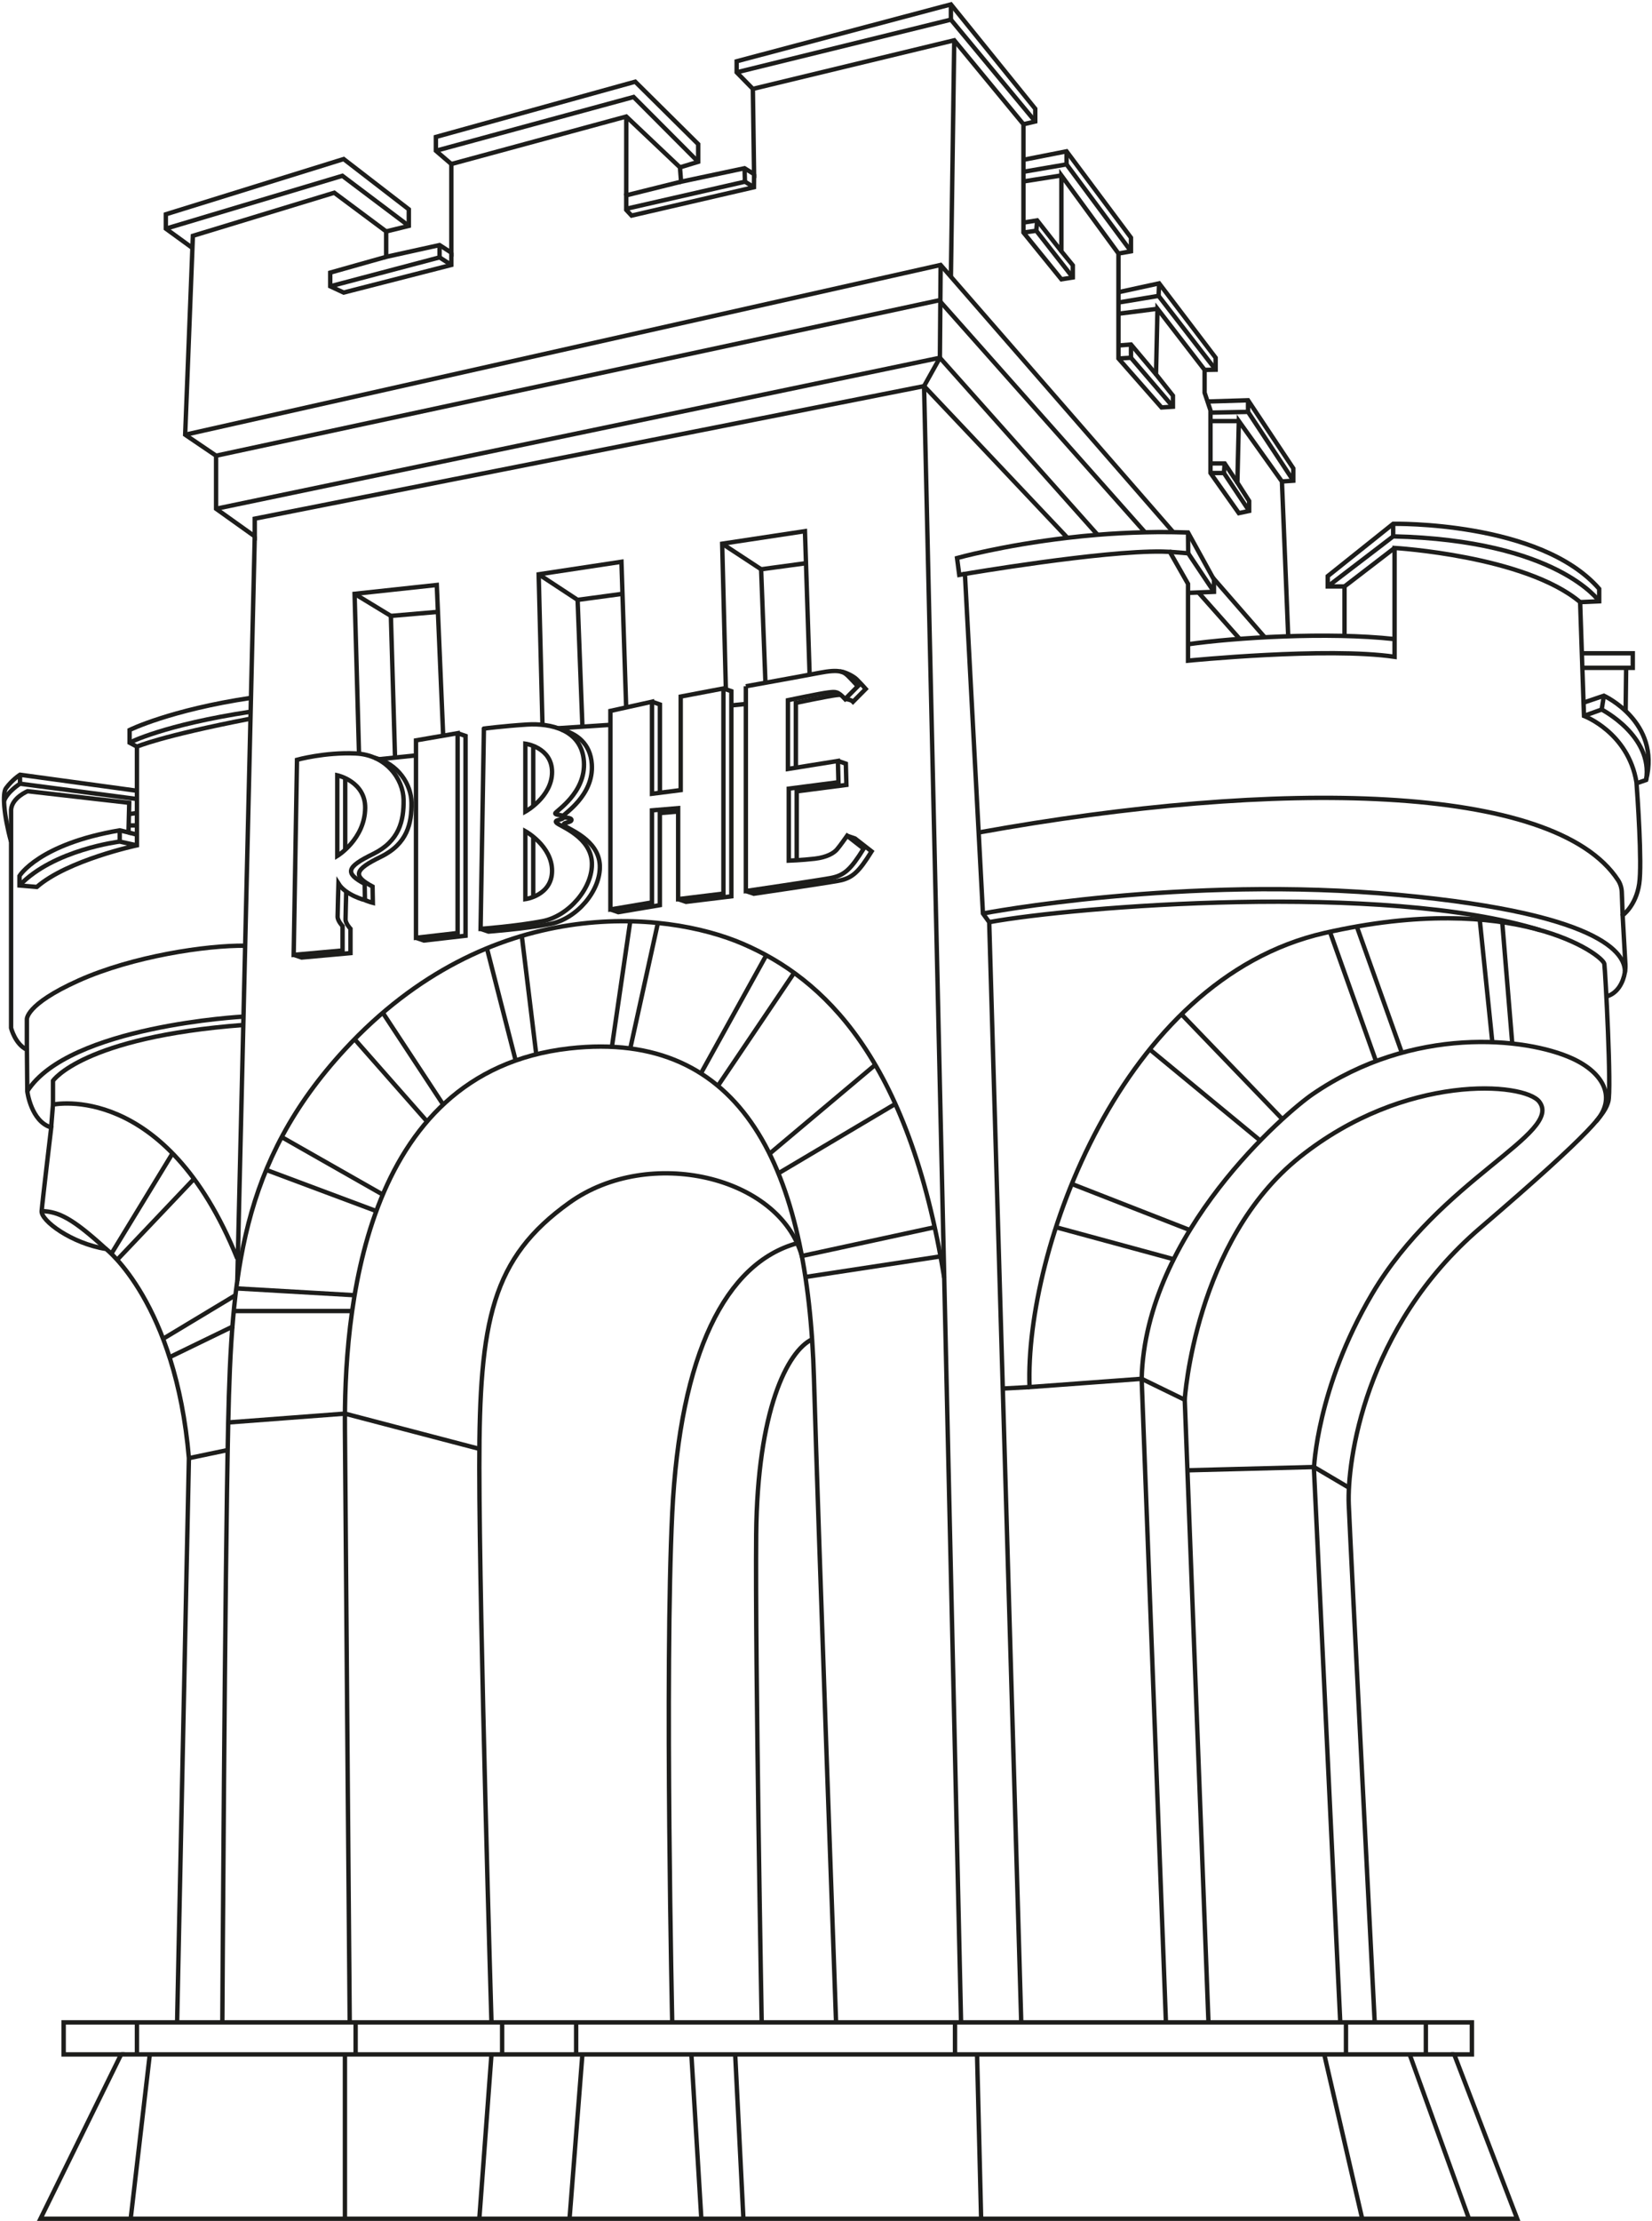 <svg width="753" height="1012" viewBox="0 0 753 1012" fill="none" xmlns="http://www.w3.org/2000/svg">
<path d="M691.543 1011L662.847 936.124H670.905V921.532H29.016V936.124H55.202L18.447 1011H354.995H691.543Z" stroke="#1D1D1B" stroke-width="2" stroke-miterlimit="10"/>
<path d="M55.202 936.124H662.847" stroke="#1D1D1B" stroke-width="2" stroke-miterlimit="10"/>
<path d="M62.419 921.532V936.124" stroke="#1D1D1B" stroke-width="2" stroke-miterlimit="10"/>
<path d="M162.1 921.532V936.124" stroke="#1D1D1B" stroke-width="2" stroke-miterlimit="10"/>
<path d="M228.878 921.532V936.124" stroke="#1D1D1B" stroke-width="2" stroke-miterlimit="10"/>
<path d="M262.61 921.532V936.124" stroke="#1D1D1B" stroke-width="2" stroke-miterlimit="10"/>
<path d="M435.3 921.532V936.124" stroke="#1D1D1B" stroke-width="2" stroke-miterlimit="10"/>
<path d="M613.512 921.532V936.124" stroke="#1D1D1B" stroke-width="2" stroke-miterlimit="10"/>
<path d="M649.925 921.532V936.124" stroke="#1D1D1B" stroke-width="2" stroke-miterlimit="10"/>
<path d="M642.538 936.124L669.564 1011" stroke="#1D1D1B" stroke-width="2" stroke-miterlimit="10"/>
<path d="M603.613 936.124L620.899 1011" stroke="#1D1D1B" stroke-width="2" stroke-miterlimit="10"/>
<path d="M445.356 936.124L447.21 1011" stroke="#1D1D1B" stroke-width="2" stroke-miterlimit="10"/>
<path d="M335.106 936.124L338.853 1011" stroke="#1D1D1B" stroke-width="2" stroke-miterlimit="10"/>
<path d="M315.139 936.124L319.674 1011" stroke="#1D1D1B" stroke-width="2" stroke-miterlimit="10"/>
<path d="M265.462 936.124L259.6 1011" stroke="#1D1D1B" stroke-width="2" stroke-miterlimit="10"/>
<path d="M224.015 936.124L218.481 1011" stroke="#1D1D1B" stroke-width="2" stroke-miterlimit="10"/>
<path d="M157.223 936.124V1011" stroke="#1D1D1B" stroke-width="2" stroke-miterlimit="10"/>
<path d="M68.282 936.124L59.566 1011" stroke="#1D1D1B" stroke-width="2" stroke-miterlimit="10"/>
<path d="M626.605 921.532C626.605 921.532 615.524 704.292 614.774 685.415C614.025 666.539 621.57 605.11 674.678 559.561C727.785 514.013 731.571 507.203 733.083 501.919C734.594 496.635 731.781 443.277 731.282 439.242C730.782 435.206 690.544 405.34 603.706 425.137C510.965 446.288 467.02 570.13 469.281 632.045L520.377 628.272L540.016 637.842L550.835 921.532" stroke="#1D1D1B" stroke-width="2" stroke-miterlimit="10"/>
<path d="M520.377 628.272L531.445 921.533" stroke="#1D1D1B" stroke-width="2" stroke-miterlimit="10"/>
<path d="M540.003 637.842C540.003 637.842 544.538 565.424 592.532 527.171C640.526 488.918 694.803 493.138 701.612 501.998C712.694 516.431 656.3 537.241 625.422 589.599C600.064 632.597 598.907 669.286 598.907 669.286L610.909 921.533" stroke="#1D1D1B" stroke-width="2" stroke-miterlimit="10"/>
<path d="M727.469 511.015C736.855 500.315 731.15 488.905 716.585 482.28C695.539 472.71 644.154 467.149 598.237 498.632C586.485 506.691 522.046 561.48 520.377 628.272" stroke="#1D1D1B" stroke-width="2" stroke-miterlimit="10"/>
<path d="M684.733 420.194L689.308 475.523" stroke="#1D1D1B" stroke-width="2" stroke-miterlimit="10"/>
<path d="M674.48 419.037L680.212 474.787" stroke="#1D1D1B" stroke-width="2" stroke-miterlimit="10"/>
<path d="M618.442 422.166L638.988 479.703" stroke="#1D1D1B" stroke-width="2" stroke-miterlimit="10"/>
<path d="M606.204 424.584L627.197 483.541" stroke="#1D1D1B" stroke-width="2" stroke-miterlimit="10"/>
<path d="M538.518 462.154L584.527 509.951" stroke="#1D1D1B" stroke-width="2" stroke-miterlimit="10"/>
<path d="M524.031 478.152L574.431 519.718" stroke="#1D1D1B" stroke-width="2" stroke-miterlimit="10"/>
<path d="M488.526 539.475L542.356 560.508" stroke="#1D1D1B" stroke-width="2" stroke-miterlimit="10"/>
<path d="M481.309 559.207L534.982 573.785" stroke="#1D1D1B" stroke-width="2" stroke-miterlimit="10"/>
<path d="M614.866 677.883L598.934 668.47L541.239 669.969" stroke="#1D1D1B" stroke-width="2" stroke-miterlimit="10"/>
<path d="M732.189 454.057C737.381 452.676 739.892 447.523 740.641 443.054C740.864 441.766 740.93 440.556 740.878 439.492C740.628 434.707 739.616 417.079 739.616 417.079C739.616 417.079 745.663 412.807 747.174 402.737C748.581 393.378 746.28 361.356 745.952 356.926L745.912 356.413C742.14 333.763 722.001 326.218 722.001 326.218L721.791 320.184L721.252 304.318L720.239 274.359C695.066 253.208 635.662 249.686 635.662 249.686V299.283C604.692 294.748 541.515 301.045 541.515 301.045V266.052L533.207 251.447C532.116 251.381 530.959 251.342 529.723 251.329C501.908 250.895 439.822 261.516 439.822 261.516L446.079 379.338L448.038 416.251L450.891 420.207L457.082 632.729L465.495 921.533" stroke="#1D1D1B" stroke-width="2" stroke-miterlimit="10"/>
<path d="M446.092 379.338C582.554 354.651 708.697 356.781 737.552 401.094C738.603 402.711 739.155 404.603 739.234 406.536L739.629 417.078" stroke="#1D1D1B" stroke-width="2" stroke-miterlimit="10"/>
<path d="M448.051 416.237C448.051 416.237 539.504 398.701 637.424 407.758C735.343 416.815 740.917 436.546 740.641 443.04" stroke="#1D1D1B" stroke-width="2" stroke-miterlimit="10"/>
<path d="M450.904 420.194C489.67 413.043 630.627 401.725 702.099 423.861" stroke="#1D1D1B" stroke-width="2" stroke-miterlimit="10"/>
<path d="M541.515 293.565C562.823 290.541 605.112 287.86 635.662 291.212" stroke="#1D1D1B" stroke-width="2" stroke-miterlimit="10"/>
<path d="M635.662 249.686L612.842 267.221V289.674" stroke="#1D1D1B" stroke-width="2" stroke-miterlimit="10"/>
<path d="M721.804 320.171L731.071 317.016C731.071 317.016 756.994 328.847 750.329 355.401L745.965 356.912" stroke="#1D1D1B" stroke-width="2" stroke-miterlimit="10"/>
<path d="M722.001 326.204L730.059 323.312C730.059 323.312 753.55 335.38 750.316 355.4" stroke="#1D1D1B" stroke-width="2" stroke-miterlimit="10"/>
<path d="M731.072 317.029L730.06 323.313" stroke="#1D1D1B" stroke-width="2" stroke-miterlimit="10"/>
<path d="M439.822 261.516L437.246 261.963L436.233 254.286C436.233 254.286 456.701 248.542 486.541 245.058C490.931 244.545 495.506 244.072 500.251 243.678H500.265C507.166 243.126 514.422 242.718 521.915 242.547C526.135 242.429 530.42 242.403 534.771 242.482C537.006 242.508 539.254 242.56 541.515 242.639L552.885 263.291H552.899L553.346 264.119V269.679L546.273 269.969L541.515 270.166" stroke="#1D1D1B" stroke-width="2" stroke-miterlimit="10"/>
<path d="M553.346 269.68L541.594 252.117L533.208 251.447" stroke="#1D1D1B" stroke-width="2" stroke-miterlimit="10"/>
<path d="M541.515 242.639L541.58 250.303L541.594 252.117" stroke="#1D1D1B" stroke-width="2" stroke-miterlimit="10"/>
<path d="M612.842 267.221H605.204V262.528L635.031 238.683C635.031 238.683 701.993 237.355 728.928 268.325V273.991L720.239 274.372" stroke="#1D1D1B" stroke-width="2" stroke-miterlimit="10"/>
<path d="M728.928 273.978C728.928 273.978 709.802 246.163 635.031 244.401L605.204 267.222" stroke="#1D1D1B" stroke-width="2" stroke-miterlimit="10"/>
<path d="M635.031 238.669V244.401" stroke="#1D1D1B" stroke-width="2" stroke-miterlimit="10"/>
<path d="M721.265 304.317H744.243V297.679H721.265" stroke="#1D1D1B" stroke-width="2" stroke-miterlimit="10"/>
<path d="M741.219 304.317L740.982 323.996" stroke="#1D1D1B" stroke-width="2" stroke-miterlimit="10"/>
<path d="M486.541 245.045L421.195 175.94L116.117 236.343V244.401L98.489 231.821V207.646L84.397 198.09L87.92 107.465L152.359 87.826L176.021 105.454V117.035L200.353 111.672L205.729 115.142V74.746L285.469 53.096L309.933 76.258L310.445 82.791L339.365 76.666L343.716 79.347L343.164 40.503L434.958 18.353L466.507 56.619V105.954L483.793 127.262L488.999 126.434V120.887L483.793 114.511V79.939L509.808 115.523V163.346L529.434 185.667L534.64 185.325V180.291L526.923 170.563L527.594 140.697L549.073 168.552V178.95L551.755 187.008V215.533L564.677 233.819L569.383 232.82V228.298L564.006 219.898L564.677 191.872L584.316 219.398L587.169 289.673" stroke="#1D1D1B" stroke-width="2" stroke-miterlimit="10"/>
<path d="M98.49 231.821L428.412 163.018L500.278 243.678" stroke="#1D1D1B" stroke-width="2" stroke-miterlimit="10"/>
<path d="M565.058 291.133L546.273 269.969" stroke="#1D1D1B" stroke-width="2" stroke-miterlimit="10"/>
<path d="M521.915 242.548L428.61 137.437L428.071 136.833L98.49 207.647" stroke="#1D1D1B" stroke-width="2" stroke-miterlimit="10"/>
<path d="M576.495 290.397L552.886 263.291" stroke="#1D1D1B" stroke-width="2" stroke-miterlimit="10"/>
<path d="M534.771 242.482L433.433 126.106L428.741 120.729L84.397 198.09" stroke="#1D1D1B" stroke-width="2" stroke-miterlimit="10"/>
<path d="M433.434 126.105L434.958 18.353" stroke="#1D1D1B" stroke-width="2" stroke-miterlimit="10"/>
<path d="M428.754 120.729L428.413 163.018L421.196 175.94L438.061 921.533" stroke="#1D1D1B" stroke-width="2" stroke-miterlimit="10"/>
<path d="M87.711 113L75.591 104.192V97.646L156.645 72.473L186.341 95.385V102.93L176.021 105.454" stroke="#1D1D1B" stroke-width="2" stroke-miterlimit="10"/>
<path d="M205.729 74.747L198.683 68.7V62.403L289.544 37.23L318.24 65.677V73.735L309.932 76.259" stroke="#1D1D1B" stroke-width="2" stroke-miterlimit="10"/>
<path d="M343.164 40.503L335.776 32.957V27.923L433.433 2L471.884 49.573V55.357L466.507 56.619" stroke="#1D1D1B" stroke-width="2" stroke-miterlimit="10"/>
<path d="M466.508 72.814L486.147 68.95L515.514 108.307V114.511L509.809 115.524" stroke="#1D1D1B" stroke-width="2" stroke-miterlimit="10"/>
<path d="M509.808 133.139L528.343 129.116L554.108 163.018V168.46L549.073 168.552" stroke="#1D1D1B" stroke-width="2" stroke-miterlimit="10"/>
<path d="M550.401 182.959L568.871 182.394L589.509 213.443V219.043L584.316 219.398" stroke="#1D1D1B" stroke-width="2" stroke-miterlimit="10"/>
<path d="M75.591 104.193L156.054 80.11L186.341 102.931" stroke="#1D1D1B" stroke-width="2" stroke-miterlimit="10"/>
<path d="M198.683 68.7L288.795 44.197L318.24 73.734" stroke="#1D1D1B" stroke-width="2" stroke-miterlimit="10"/>
<path d="M335.776 32.957L433.433 8.954L471.884 55.357" stroke="#1D1D1B" stroke-width="2" stroke-miterlimit="10"/>
<path d="M466.508 78.269L486.147 74.904L515.514 114.511" stroke="#1D1D1B" stroke-width="2" stroke-miterlimit="10"/>
<path d="M509.808 137.844L528.093 134.821L554.108 168.46" stroke="#1D1D1B" stroke-width="2" stroke-miterlimit="10"/>
<path d="M551.755 188.02L568.871 187.678L589.509 219.043" stroke="#1D1D1B" stroke-width="2" stroke-miterlimit="10"/>
<path d="M568.871 182.394V187.678" stroke="#1D1D1B" stroke-width="2" stroke-miterlimit="10"/>
<path d="M528.343 129.116L528.093 134.821" stroke="#1D1D1B" stroke-width="2" stroke-miterlimit="10"/>
<path d="M486.146 68.95V74.904" stroke="#1D1D1B" stroke-width="2" stroke-miterlimit="10"/>
<path d="M433.434 2V8.954" stroke="#1D1D1B" stroke-width="2" stroke-miterlimit="10"/>
<path d="M483.794 79.939L466.508 82.673" stroke="#1D1D1B" stroke-width="2" stroke-miterlimit="10"/>
<path d="M527.594 140.697L509.808 142.958" stroke="#1D1D1B" stroke-width="2" stroke-miterlimit="10"/>
<path d="M564.677 191.872H551.755" stroke="#1D1D1B" stroke-width="2" stroke-miterlimit="10"/>
<path d="M466.508 101.419L472.739 100.42L483.794 114.512" stroke="#1D1D1B" stroke-width="2" stroke-miterlimit="10"/>
<path d="M526.923 170.564L515.513 156.971L509.808 157.431" stroke="#1D1D1B" stroke-width="2" stroke-miterlimit="10"/>
<path d="M564.007 219.898L558.223 211.169H551.755" stroke="#1D1D1B" stroke-width="2" stroke-miterlimit="10"/>
<path d="M534.64 185.326L515.513 163.018L509.808 163.346" stroke="#1D1D1B" stroke-width="2" stroke-miterlimit="10"/>
<path d="M569.383 232.82L557.881 215.533H551.755" stroke="#1D1D1B" stroke-width="2" stroke-miterlimit="10"/>
<path d="M558.222 211.169L557.88 215.534" stroke="#1D1D1B" stroke-width="2" stroke-miterlimit="10"/>
<path d="M515.514 163.018V156.971" stroke="#1D1D1B" stroke-width="2" stroke-miterlimit="10"/>
<path d="M489 126.434L472.358 105.139L466.508 105.954" stroke="#1D1D1B" stroke-width="2" stroke-miterlimit="10"/>
<path d="M472.357 105.139L472.739 100.42" stroke="#1D1D1B" stroke-width="2" stroke-miterlimit="10"/>
<path d="M343.716 79.348L343.663 85.316L287.874 98.238L285.442 95.635V89.01L310.445 82.792" stroke="#1D1D1B" stroke-width="2" stroke-miterlimit="10"/>
<path d="M285.442 95.135L339.562 82.791L343.663 85.315" stroke="#1D1D1B" stroke-width="2" stroke-miterlimit="10"/>
<path d="M339.563 82.792L339.366 76.666" stroke="#1D1D1B" stroke-width="2" stroke-miterlimit="10"/>
<path d="M285.442 89.009L285.469 53.096" stroke="#1D1D1B" stroke-width="2" stroke-miterlimit="10"/>
<path d="M205.73 115.143V120.729L156.645 133.309L150.519 130.457V124.226L176.021 117.036" stroke="#1D1D1B" stroke-width="2" stroke-miterlimit="10"/>
<path d="M205.73 120.729L200.353 117.285L150.519 130.457" stroke="#1D1D1B" stroke-width="2" stroke-miterlimit="10"/>
<path d="M200.354 117.285V111.672" stroke="#1D1D1B" stroke-width="2" stroke-miterlimit="10"/>
<path d="M116.117 244.401L108.165 583.71" stroke="#1D1D1B" stroke-width="2" stroke-miterlimit="10"/>
<path d="M469.281 632.045L457.069 632.715" stroke="#1D1D1B" stroke-width="2" stroke-miterlimit="10"/>
<path d="M381.089 921.532C381.089 921.532 372.794 691.186 371.019 628.272C368.338 532.876 338.839 468.766 259.533 477.718C163.769 488.524 156.855 600.969 157.223 651.355C157.709 718.896 159.405 921.532 159.405 921.532" stroke="#1D1D1B" stroke-width="2" stroke-miterlimit="10"/>
<path d="M430.384 582.224C414.15 481.53 374.806 445.788 338.84 430.171C302.874 414.555 222.884 407.114 157.21 478.152C109.414 529.853 105.536 581.199 104.024 648.161C102.486 716.491 101.342 921.532 101.342 921.532" stroke="#1D1D1B" stroke-width="2" stroke-miterlimit="10"/>
<path d="M347.186 921.532C347.186 921.532 344.163 755.795 344.676 699.204C345.188 642.614 358.899 615.679 370.165 610.276" stroke="#1D1D1B" stroke-width="2" stroke-miterlimit="10"/>
<path d="M306.41 921.532C306.41 921.532 302.887 761.947 306.41 689.451C309.933 616.954 330.689 575.454 363.356 566.502" stroke="#1D1D1B" stroke-width="2" stroke-miterlimit="10"/>
<path d="M218.651 660.242L157.21 644.139L104.037 648.161" stroke="#1D1D1B" stroke-width="2" stroke-miterlimit="10"/>
<path d="M160.51 597.394H106.561" stroke="#1D1D1B" stroke-width="2" stroke-miterlimit="10"/>
<path d="M107.704 587.074L161.626 590.19" stroke="#1D1D1B" stroke-width="2" stroke-miterlimit="10"/>
<path d="M171.526 551.845L121.35 533.087" stroke="#1D1D1B" stroke-width="2" stroke-miterlimit="10"/>
<path d="M128.408 518.127L174.483 544.339" stroke="#1D1D1B" stroke-width="2" stroke-miterlimit="10"/>
<path d="M194.661 511.016L161.626 473.525" stroke="#1D1D1B" stroke-width="2" stroke-miterlimit="10"/>
<path d="M174.483 461.483L202.009 503.325" stroke="#1D1D1B" stroke-width="2" stroke-miterlimit="10"/>
<path d="M235.044 483.239L221.938 432.091" stroke="#1D1D1B" stroke-width="2" stroke-miterlimit="10"/>
<path d="M237.844 426.465L244.43 480.426" stroke="#1D1D1B" stroke-width="2" stroke-miterlimit="10"/>
<path d="M278.91 477.009L287.283 419.76" stroke="#1D1D1B" stroke-width="2" stroke-miterlimit="10"/>
<path d="M299.877 420.549L287.284 477.745" stroke="#1D1D1B" stroke-width="2" stroke-miterlimit="10"/>
<path d="M349.277 435.272L319.476 489.128" stroke="#1D1D1B" stroke-width="2" stroke-miterlimit="10"/>
<path d="M361.975 443.277L327.231 494.794" stroke="#1D1D1B" stroke-width="2" stroke-miterlimit="10"/>
<path d="M398.966 485.185L350.775 525.712" stroke="#1D1D1B" stroke-width="2" stroke-miterlimit="10"/>
<path d="M354.798 534.638L408.103 503.01" stroke="#1D1D1B" stroke-width="2" stroke-miterlimit="10"/>
<path d="M426.046 559.207L365.498 572.313C355.311 535.926 295.88 522.045 259.599 547.967C224.133 573.312 218.428 601.666 218.48 668.458C218.533 738.273 224.015 921.52 224.015 921.52" stroke="#1D1D1B" stroke-width="2" stroke-miterlimit="10"/>
<path d="M367.115 581.882L428.714 572.483" stroke="#1D1D1B" stroke-width="2" stroke-miterlimit="10"/>
<path d="M133.864 435.074L135.375 346.212C135.375 346.212 148.087 342.689 162.061 343.32C176.034 343.951 183.829 355.019 183.961 364.471C184.092 373.922 182.068 383.269 169.987 389.171C157.907 395.073 157.026 397.834 166.215 402.737L166.346 410.164C166.346 410.164 157.539 407.903 154.265 402.619C154.265 402.619 153.884 415.83 153.884 417.723C153.884 419.616 156.145 422.008 156.145 422.008V433.09L133.864 435.101V435.074Z" stroke="#1D1D1B" stroke-width="2" stroke-miterlimit="10"/>
<path d="M153.739 353.271V390.025C153.739 390.025 166.333 382.388 166.451 368.125C166.543 356.044 153.739 353.271 153.739 353.271Z" stroke="#1D1D1B" stroke-width="2" stroke-miterlimit="10"/>
<path d="M189.613 337.365V427.319L208.582 425.136V334.092L189.613 337.365Z" stroke="#1D1D1B" stroke-width="2" stroke-miterlimit="10"/>
<path d="M220.571 332.001L219.059 423.243C219.059 423.243 235.294 422.047 247.256 419.747C259.218 417.446 270.287 404.603 269.787 393.035C269.288 381.467 255.695 376.669 253.802 375.039C251.909 373.409 256.826 373.738 256.865 372.397C256.905 371.056 253.092 371.595 253.092 370.636C253.092 369.676 267.145 361.447 266.146 346.934C265.147 332.422 250.871 329.477 240.223 330.148C229.575 330.818 220.584 331.988 220.584 331.988L220.571 332.001Z" stroke="#1D1D1B" stroke-width="2" stroke-miterlimit="10"/>
<path d="M239.46 338.876V369.834C239.46 369.834 251.633 363.117 251.633 351.798C251.633 340.48 239.46 338.876 239.46 338.876Z" stroke="#1D1D1B" stroke-width="2" stroke-miterlimit="10"/>
<path d="M239.46 409.704V378.747C239.46 378.747 251.633 385.464 251.633 396.782C251.633 408.1 239.46 409.704 239.46 409.704Z" stroke="#1D1D1B" stroke-width="2" stroke-miterlimit="10"/>
<path d="M278.226 414.397V323.943L297.182 319.75V361.697L310.274 360.027V317.397L329.743 313.703V407.18L309.105 409.704V368.243L297.169 369.255V411.202L278.226 414.397Z" stroke="#1D1D1B" stroke-width="2" stroke-miterlimit="10"/>
<path d="M339.97 312.704V406.01C339.97 406.01 371.86 401.317 378.394 400.134C384.927 398.951 387.793 396.112 393.669 386.713L386.123 380.837C386.123 380.837 382.771 385.622 381.43 387.133C380.089 388.645 377.105 390.617 371.321 391.287C365.537 391.958 359.53 392.168 359.53 392.168V359.357L382.18 356.426L381.93 346.738L359.149 350.392V319.053C359.149 319.053 374.121 315.912 377.526 315.53C380.931 315.149 381.811 314.899 385.203 318.554L390.987 312.717C390.987 312.717 389.094 310.561 386.833 308.287C384.572 306.013 382.679 304.83 373.49 306.592C364.302 308.353 339.97 312.717 339.97 312.717V312.704Z" stroke="#1D1D1B" stroke-width="2" stroke-miterlimit="10"/>
<path d="M133.864 435.074L137.492 436.31L159.76 434.299V423.217C159.76 423.217 157.499 420.825 157.499 418.945C157.499 417.551 157.709 410.098 157.802 406.207" stroke="#1D1D1B" stroke-width="2" stroke-miterlimit="10"/>
<path d="M170.762 345.318H170.775C181.528 348.039 187.457 357.503 187.562 365.719C187.693 375.158 185.682 384.517 173.588 390.406C161.508 396.295 160.627 399.069 169.816 403.972L169.947 411.399C169.947 411.399 168.383 411.005 166.332 410.137" stroke="#1D1D1B" stroke-width="2" stroke-miterlimit="10"/>
<path d="M157.354 387.212V354.572" stroke="#1D1D1B" stroke-width="2" stroke-miterlimit="10"/>
<path d="M208.569 334.092L212.197 335.34V426.385L193.228 428.567L189.613 427.319" stroke="#1D1D1B" stroke-width="2" stroke-miterlimit="10"/>
<path d="M255.8 332.409C262.952 334.275 269.104 338.824 269.748 348.183C270.76 362.696 256.707 370.912 256.707 371.884C256.707 371.937 256.721 371.976 256.734 372.016C256.747 372.055 256.773 372.081 256.799 372.108C256.799 372.121 256.813 372.134 256.826 372.147C257.483 372.752 260.52 372.45 260.48 373.646C260.441 374.987 255.524 374.645 257.417 376.288C259.31 377.918 272.903 382.703 273.402 394.284C273.902 405.865 262.833 418.708 250.871 420.995C238.922 423.296 222.674 424.492 222.674 424.492L219.059 423.256" stroke="#1D1D1B" stroke-width="2" stroke-miterlimit="10"/>
<path d="M244.035 340.31C243.43 340.178 243.062 340.125 243.062 340.125V367.31" stroke="#1D1D1B" stroke-width="2" stroke-miterlimit="10"/>
<path d="M243.062 408.692V381.27" stroke="#1D1D1B" stroke-width="2" stroke-miterlimit="10"/>
<path d="M297.182 319.75L300.797 320.999V361.25" stroke="#1D1D1B" stroke-width="2" stroke-miterlimit="10"/>
<path d="M278.226 414.397L281.828 415.646L300.77 412.451V370.491L309.091 369.795" stroke="#1D1D1B" stroke-width="2" stroke-miterlimit="10"/>
<path d="M329.743 313.703L333.358 314.952V408.428L312.707 410.939L309.105 409.704" stroke="#1D1D1B" stroke-width="2" stroke-miterlimit="10"/>
<path d="M362.764 349.8V320.276C362.764 320.276 377.737 317.134 381.141 316.753C381.917 316.674 382.574 316.582 383.139 316.556" stroke="#1D1D1B" stroke-width="2" stroke-miterlimit="10"/>
<path d="M386.123 380.836L389.738 382.072L397.284 387.948C391.421 397.347 388.568 400.2 382.022 401.369C375.475 402.553 343.585 407.245 343.585 407.245L339.97 406.01" stroke="#1D1D1B" stroke-width="2" stroke-miterlimit="10"/>
<path d="M381.93 346.724L385.545 347.973L385.795 357.661L363.146 360.593V391.984" stroke="#1D1D1B" stroke-width="2" stroke-miterlimit="10"/>
<path d="M385.203 318.528C385.203 318.528 387.793 318.659 388.818 319.763L394.602 313.927C394.602 313.927 392.722 311.771 390.448 309.51C389.147 308.208 385.361 306.145 382.837 305.921" stroke="#1D1D1B" stroke-width="2" stroke-miterlimit="10"/>
<path d="M202.009 335.235L199.091 266.551L161.626 270.586L163.638 343.254" stroke="#1D1D1B" stroke-width="2" stroke-miterlimit="10"/>
<path d="M189.613 344.214L172.84 345.936" stroke="#1D1D1B" stroke-width="2" stroke-miterlimit="10"/>
<path d="M180.057 345.068L178.164 280.656L199.617 278.802" stroke="#1D1D1B" stroke-width="2" stroke-miterlimit="10"/>
<path d="M178.163 280.656L161.626 270.587" stroke="#1D1D1B" stroke-width="2" stroke-miterlimit="10"/>
<path d="M247.268 330.279L245.533 261.687L283.26 255.982L285.416 322.353" stroke="#1D1D1B" stroke-width="2" stroke-miterlimit="10"/>
<path d="M278.226 330.28L254.367 331.831" stroke="#1D1D1B" stroke-width="2" stroke-miterlimit="10"/>
<path d="M265.475 331.055L263.28 273.347L283.734 270.587" stroke="#1D1D1B" stroke-width="2" stroke-miterlimit="10"/>
<path d="M245.533 261.687L263.279 273.347" stroke="#1D1D1B" stroke-width="2" stroke-miterlimit="10"/>
<path d="M330.861 314.269L329.178 247.74L366.905 242.035L369.035 307.42" stroke="#1D1D1B" stroke-width="2" stroke-miterlimit="10"/>
<path d="M348.896 311.101L346.924 259.4L367.378 256.626" stroke="#1D1D1B" stroke-width="2" stroke-miterlimit="10"/>
<path d="M329.178 247.74L346.924 259.399" stroke="#1D1D1B" stroke-width="2" stroke-miterlimit="10"/>
<path d="M339.97 320.762L333.358 321.433" stroke="#1D1D1B" stroke-width="2" stroke-miterlimit="10"/>
<path d="M114.172 327.467C73.08 335.446 62.419 340.218 62.419 340.218V385.188C62.419 385.188 30.87 391.905 16.778 404.157L8.891 403.486V399.122C8.891 399.122 17.659 384.597 54.584 378.353L58.567 379.325L58.909 365.812L12.598 360.527C12.598 360.527 5.552 363.38 5.052 368.914V468.425C5.052 468.425 6.893 475.812 12.269 478.323L12.44 497.292C12.44 497.292 14.123 511.055 23.351 513.737C23.351 513.737 19.328 547.494 18.986 551.845C18.645 556.196 32.579 566.594 48.353 569.118C48.353 569.118 80.073 593.621 86.107 664.435L80.73 921.519" stroke="#1D1D1B" stroke-width="2" stroke-miterlimit="10"/>
<path d="M23.311 513.736L24.153 503.325C24.153 503.325 75.341 492.27 108.165 573.482" stroke="#1D1D1B" stroke-width="2" stroke-miterlimit="10"/>
<path d="M12.243 478.336V464.665C12.243 464.665 11.152 457.869 35.826 446.787C60.5 435.706 94.283 430.684 111.754 430.934" stroke="#1D1D1B" stroke-width="2" stroke-miterlimit="10"/>
<path d="M110.977 463.232C110.977 463.232 31.355 467.425 12.4 497.292" stroke="#1D1D1B" stroke-width="2" stroke-miterlimit="10"/>
<path d="M24.152 503.325V492.467C24.152 492.467 37.705 472.578 110.899 467.044" stroke="#1D1D1B" stroke-width="2" stroke-miterlimit="10"/>
<path d="M48.314 569.118C33.039 555.144 26.756 552.068 18.947 551.845" stroke="#1D1D1B" stroke-width="2" stroke-miterlimit="10"/>
<path d="M78.64 525.554L50.745 571.313" stroke="#1D1D1B" stroke-width="2" stroke-miterlimit="10"/>
<path d="M88.446 537.162L53.374 574.074" stroke="#1D1D1B" stroke-width="2" stroke-miterlimit="10"/>
<path d="M74.302 610.066L107.323 590.19" stroke="#1D1D1B" stroke-width="2" stroke-miterlimit="10"/>
<path d="M77.247 618.453L106.561 604.229" stroke="#1D1D1B" stroke-width="2" stroke-miterlimit="10"/>
<path d="M86.081 664.435L103.774 660.741" stroke="#1D1D1B" stroke-width="2" stroke-miterlimit="10"/>
<path d="M5.026 383.479C1.648 371.149 1.056 361.447 2.712 359.186C5.604 355.243 9.127 353.021 9.127 353.021L62.405 360.317" stroke="#1D1D1B" stroke-width="2" stroke-miterlimit="10"/>
<path d="M1.831 364.97C3.527 360.567 9.14 357.109 9.14 357.109L62.418 364.09" stroke="#1D1D1B" stroke-width="2" stroke-miterlimit="10"/>
<path d="M9.127 353.021V357.109" stroke="#1D1D1B" stroke-width="2" stroke-miterlimit="10"/>
<path d="M58.764 370.951L62.418 370.452" stroke="#1D1D1B" stroke-width="2" stroke-miterlimit="10"/>
<path d="M58.632 376.118H62.418" stroke="#1D1D1B" stroke-width="2" stroke-miterlimit="10"/>
<path d="M58.554 379.325L62.419 380.324" stroke="#1D1D1B" stroke-width="2" stroke-miterlimit="10"/>
<path d="M62.419 385.201L54.571 383.479C54.571 383.479 24.428 387.133 8.877 403.486" stroke="#1D1D1B" stroke-width="2" stroke-miterlimit="10"/>
<path d="M54.571 378.352V383.479" stroke="#1D1D1B" stroke-width="2" stroke-miterlimit="10"/>
<path d="M62.419 340.218L59.066 338.417V332.633C59.066 332.633 77.43 323.523 114.395 317.989" stroke="#1D1D1B" stroke-width="2" stroke-miterlimit="10"/>
<path d="M59.054 338.416C59.054 338.416 74.486 330.319 114.383 324.272" stroke="#1D1D1B" stroke-width="2" stroke-miterlimit="10"/>
</svg>
